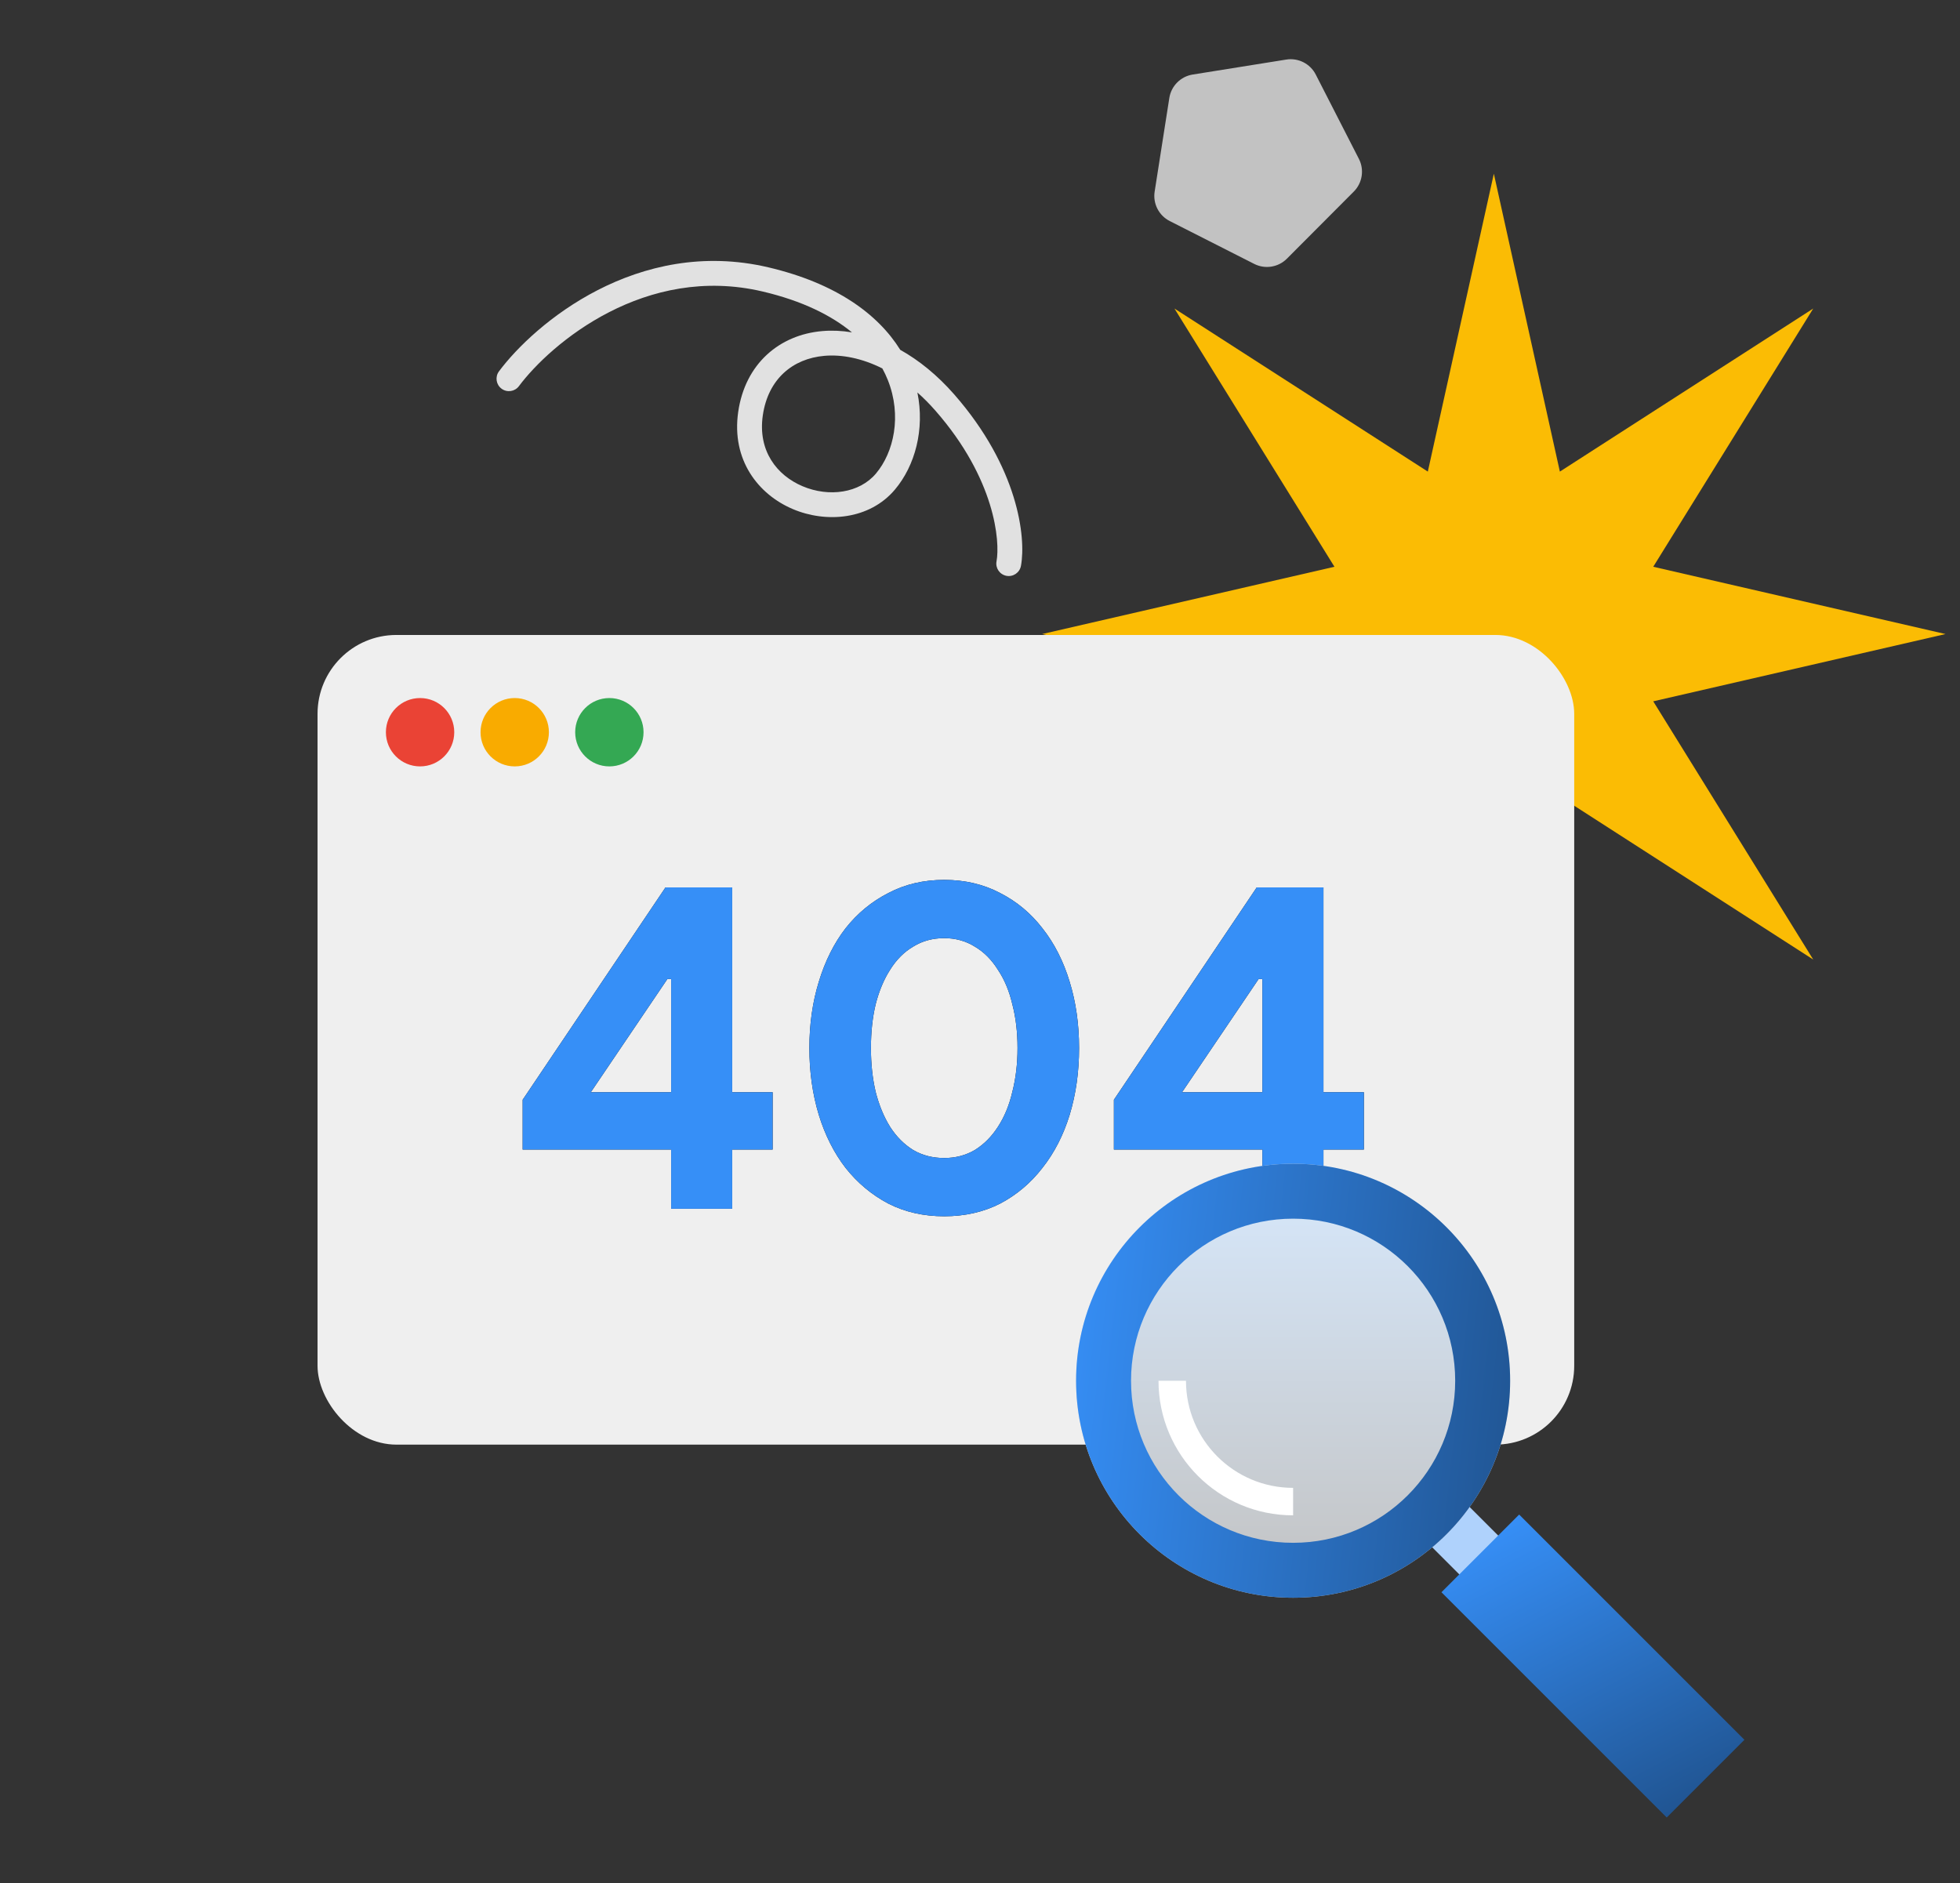 <svg width="358" height="344" viewBox="0 0 358 344" fill="none" xmlns="http://www.w3.org/2000/svg">
<rect x="0" y="0" width="358" height="344" fill="#333333" stroke="none"/>
<path d="M272.855 31.732L284.914 86.146L331.192 56.361L301.969 103.529L355.356 115.82L301.969 128.111L331.192 175.279L284.914 145.494L272.855 199.908L260.795 145.494L214.518 175.279L243.741 128.111L190.354 115.82L243.741 103.529L214.518 56.361L260.795 86.146L272.855 31.732Z" fill="#FBBC04"/>
<rect x="58" y="115.988" width="229.535" height="147.901" rx="14.406" fill="#EFEFEF"/>
<circle cx="76.728" cy="133.755" r="6.243" fill="#EA4335"/>
<circle cx="94.015" cy="133.755" r="6.243" fill="#F9AB00"/>
<circle cx="111.302" cy="133.755" r="6.243" fill="#34A853"/>
<path d="M230.576 220.803V209.99H203.457V200.893L229.546 162.102H241.733V199.519H249.114V209.99H241.733V220.803H230.576ZM230.576 178.837H229.89L215.901 199.519H230.576V178.837Z" fill="#121212"/>
<path d="M230.576 220.803V209.99H203.457V200.893L229.546 162.102H241.733V199.519H249.114V209.99H241.733V220.803H230.576ZM230.576 178.837H229.89L215.901 199.519H230.576V178.837Z" fill="#368FF7"/>
<path d="M172.466 222.176C168.69 222.176 165.286 221.404 162.253 219.859C159.221 218.257 156.618 216.083 154.444 213.337C152.327 210.59 150.696 207.358 149.552 203.639C148.408 199.863 147.835 195.801 147.835 191.452C147.835 187.104 148.408 183.071 149.552 179.352C150.696 175.576 152.327 172.314 154.444 169.568C156.618 166.822 159.221 164.676 162.253 163.132C165.286 161.53 168.69 160.729 172.466 160.729C176.242 160.729 179.646 161.53 182.679 163.132C185.711 164.676 188.286 166.822 190.403 169.568C192.577 172.314 194.236 175.576 195.38 179.352C196.525 183.071 197.097 187.104 197.097 191.452C197.097 195.801 196.525 199.863 195.38 203.639C194.236 207.358 192.577 210.59 190.403 213.337C188.286 216.083 185.711 218.257 182.679 219.859C179.646 221.404 176.242 222.176 172.466 222.176ZM172.466 211.534C174.526 211.534 176.385 211.048 178.044 210.076C179.704 209.046 181.105 207.644 182.25 205.87C183.451 204.039 184.338 201.894 184.91 199.434C185.539 196.974 185.854 194.313 185.854 191.452C185.854 188.534 185.539 185.874 184.91 183.471C184.338 181.011 183.451 178.894 182.25 177.12C181.105 175.289 179.704 173.888 178.044 172.915C176.385 171.885 174.526 171.37 172.466 171.37C170.349 171.37 168.461 171.885 166.802 172.915C165.143 173.888 163.741 175.289 162.597 177.12C161.452 178.894 160.566 181.011 159.936 183.471C159.364 185.874 159.078 188.534 159.078 191.452C159.078 194.313 159.364 196.974 159.936 199.434C160.566 201.894 161.452 204.039 162.597 205.87C163.741 207.644 165.143 209.046 166.802 210.076C168.461 211.048 170.349 211.534 172.466 211.534Z" fill="#121212"/>
<path d="M172.466 222.176C168.69 222.176 165.286 221.404 162.253 219.859C159.221 218.257 156.618 216.083 154.444 213.337C152.327 210.59 150.696 207.358 149.552 203.639C148.408 199.863 147.835 195.801 147.835 191.452C147.835 187.104 148.408 183.071 149.552 179.352C150.696 175.576 152.327 172.314 154.444 169.568C156.618 166.822 159.221 164.676 162.253 163.132C165.286 161.53 168.69 160.729 172.466 160.729C176.242 160.729 179.646 161.53 182.679 163.132C185.711 164.676 188.286 166.822 190.403 169.568C192.577 172.314 194.236 175.576 195.38 179.352C196.525 183.071 197.097 187.104 197.097 191.452C197.097 195.801 196.525 199.863 195.38 203.639C194.236 207.358 192.577 210.59 190.403 213.337C188.286 216.083 185.711 218.257 182.679 219.859C179.646 221.404 176.242 222.176 172.466 222.176ZM172.466 211.534C174.526 211.534 176.385 211.048 178.044 210.076C179.704 209.046 181.105 207.644 182.25 205.87C183.451 204.039 184.338 201.894 184.91 199.434C185.539 196.974 185.854 194.313 185.854 191.452C185.854 188.534 185.539 185.874 184.91 183.471C184.338 181.011 183.451 178.894 182.25 177.12C181.105 175.289 179.704 173.888 178.044 172.915C176.385 171.885 174.526 171.37 172.466 171.37C170.349 171.37 168.461 171.885 166.802 172.915C165.143 173.888 163.741 175.289 162.597 177.12C161.452 178.894 160.566 181.011 159.936 183.471C159.364 185.874 159.078 188.534 159.078 191.452C159.078 194.313 159.364 196.974 159.936 199.434C160.566 201.894 161.452 204.039 162.597 205.87C163.741 207.644 165.143 209.046 166.802 210.076C168.461 211.048 170.349 211.534 172.466 211.534Z" fill="#368FF7"/>
<path d="M122.586 220.803V209.99H95.467V200.893L121.556 162.102H133.743V199.519H141.123V209.99H133.743V220.803H122.586ZM122.586 178.837H121.899L107.911 199.519H122.586V178.837Z" fill="#121212"/>
<path d="M122.586 220.803V209.99H95.467V200.893L121.556 162.102H133.743V199.519H141.123V209.99H133.743V220.803H122.586ZM122.586 178.837H121.899L107.911 199.519H122.586V178.837Z" fill="#368FF7"/>
<line x1="261.817" y1="275.765" x2="296.439" y2="310.388" stroke="#AFD2FC" stroke-width="10.036"/>
<path d="M275.831 252.218C275.831 274.111 258.083 291.858 236.191 291.858C214.298 291.858 196.551 274.111 196.551 252.218C196.551 230.326 214.298 212.578 236.191 212.578C258.083 212.578 275.831 230.326 275.831 252.218Z" fill="url(#paint0_linear_1377_5936)"/>
<path fill-rule="evenodd" clip-rule="evenodd" d="M236.191 281.823C252.541 281.823 265.795 268.568 265.795 252.218C265.795 235.868 252.541 222.614 236.191 222.614C219.841 222.614 206.586 235.868 206.586 252.218C206.586 268.568 219.841 281.823 236.191 281.823ZM236.191 291.858C258.083 291.858 275.831 274.111 275.831 252.218C275.831 230.326 258.083 212.578 236.191 212.578C214.298 212.578 196.551 230.326 196.551 252.218C196.551 274.111 214.298 291.858 236.191 291.858Z" fill="url(#paint1_linear_1377_5936)"/>
<path fill-rule="evenodd" clip-rule="evenodd" d="M216.622 252.218C216.622 263.026 225.383 271.787 236.191 271.787V276.805C222.612 276.805 211.604 265.797 211.604 252.218H216.622Z" fill="white"/>
<path fill-rule="evenodd" clip-rule="evenodd" d="M304.432 332L263.286 290.854L277.479 276.662L318.624 317.808L304.432 332Z" fill="url(#paint2_linear_1377_5936)"/>
<path fill-rule="evenodd" clip-rule="evenodd" d="M174.291 72.048C185.969 85.382 187.442 98.151 186.48 103.366C186.252 104.599 185.069 105.413 183.836 105.186C182.604 104.958 181.789 103.775 182.017 102.543C182.69 98.896 181.787 87.495 170.877 75.038C169.794 73.8 168.685 72.687 167.563 71.692C168.942 78.441 167.132 85.074 163.465 89.426C158.83 94.928 150.947 95.593 144.818 92.997C138.536 90.337 133.551 84.059 134.84 75.209C136.113 66.465 142.332 61.163 150.182 60.479C151.938 60.326 153.759 60.404 155.612 60.714C151.873 57.63 146.586 54.967 139.319 53.255C128.62 50.735 118.998 53.047 111.25 57.028C103.468 61.026 97.678 66.659 94.781 70.539C94.031 71.543 92.609 71.749 91.605 70.999C90.601 70.25 90.395 68.828 91.145 67.824C94.424 63.433 100.734 57.328 109.176 52.991C117.652 48.637 128.381 46.016 140.359 48.838C152.683 51.74 160.371 57.376 164.435 63.904C167.856 65.819 171.209 68.528 174.291 72.048ZM161.166 67.303C157.418 65.423 153.753 64.723 150.576 65C144.764 65.506 140.292 69.26 139.331 75.863C138.385 82.359 141.9 86.833 146.588 88.818C151.429 90.868 156.986 90.073 159.995 86.502C163.262 82.625 164.759 75.953 162.173 69.444C161.89 68.731 161.555 68.016 161.166 67.303Z" fill="#E1E1E1"/>
<path d="M248.208 29.023C249.223 31.007 248.845 33.419 247.272 34.998L235.056 47.253C233.483 48.831 231.072 49.217 229.085 48.208L213.655 40.378C211.668 39.369 210.556 37.196 210.901 34.994L213.58 17.899C213.925 15.698 215.648 13.969 217.849 13.617L234.935 10.882C237.135 10.53 239.312 11.635 240.327 13.619L248.208 29.023Z" fill="#C2C2C2"/>
<defs>
<linearGradient id="paint0_linear_1377_5936" x1="236.191" y1="212.578" x2="236.191" y2="291.858" gradientUnits="userSpaceOnUse">
<stop stop-color="#D7E9FD"/>
<stop offset="1" stop-color="#C2C2C2"/>
</linearGradient>
<linearGradient id="paint1_linear_1377_5936" x1="196.309" y1="214.076" x2="284.118" y2="223.688" gradientUnits="userSpaceOnUse">
<stop stop-color="#368FF7"/>
<stop offset="1" stop-color="#205491"/>
</linearGradient>
<linearGradient id="paint2_linear_1377_5936" x1="277.085" y1="276.805" x2="305.686" y2="332" gradientUnits="userSpaceOnUse">
<stop stop-color="#368FF7"/>
<stop offset="1" stop-color="#205491"/>
</linearGradient>
</defs>
</svg>
